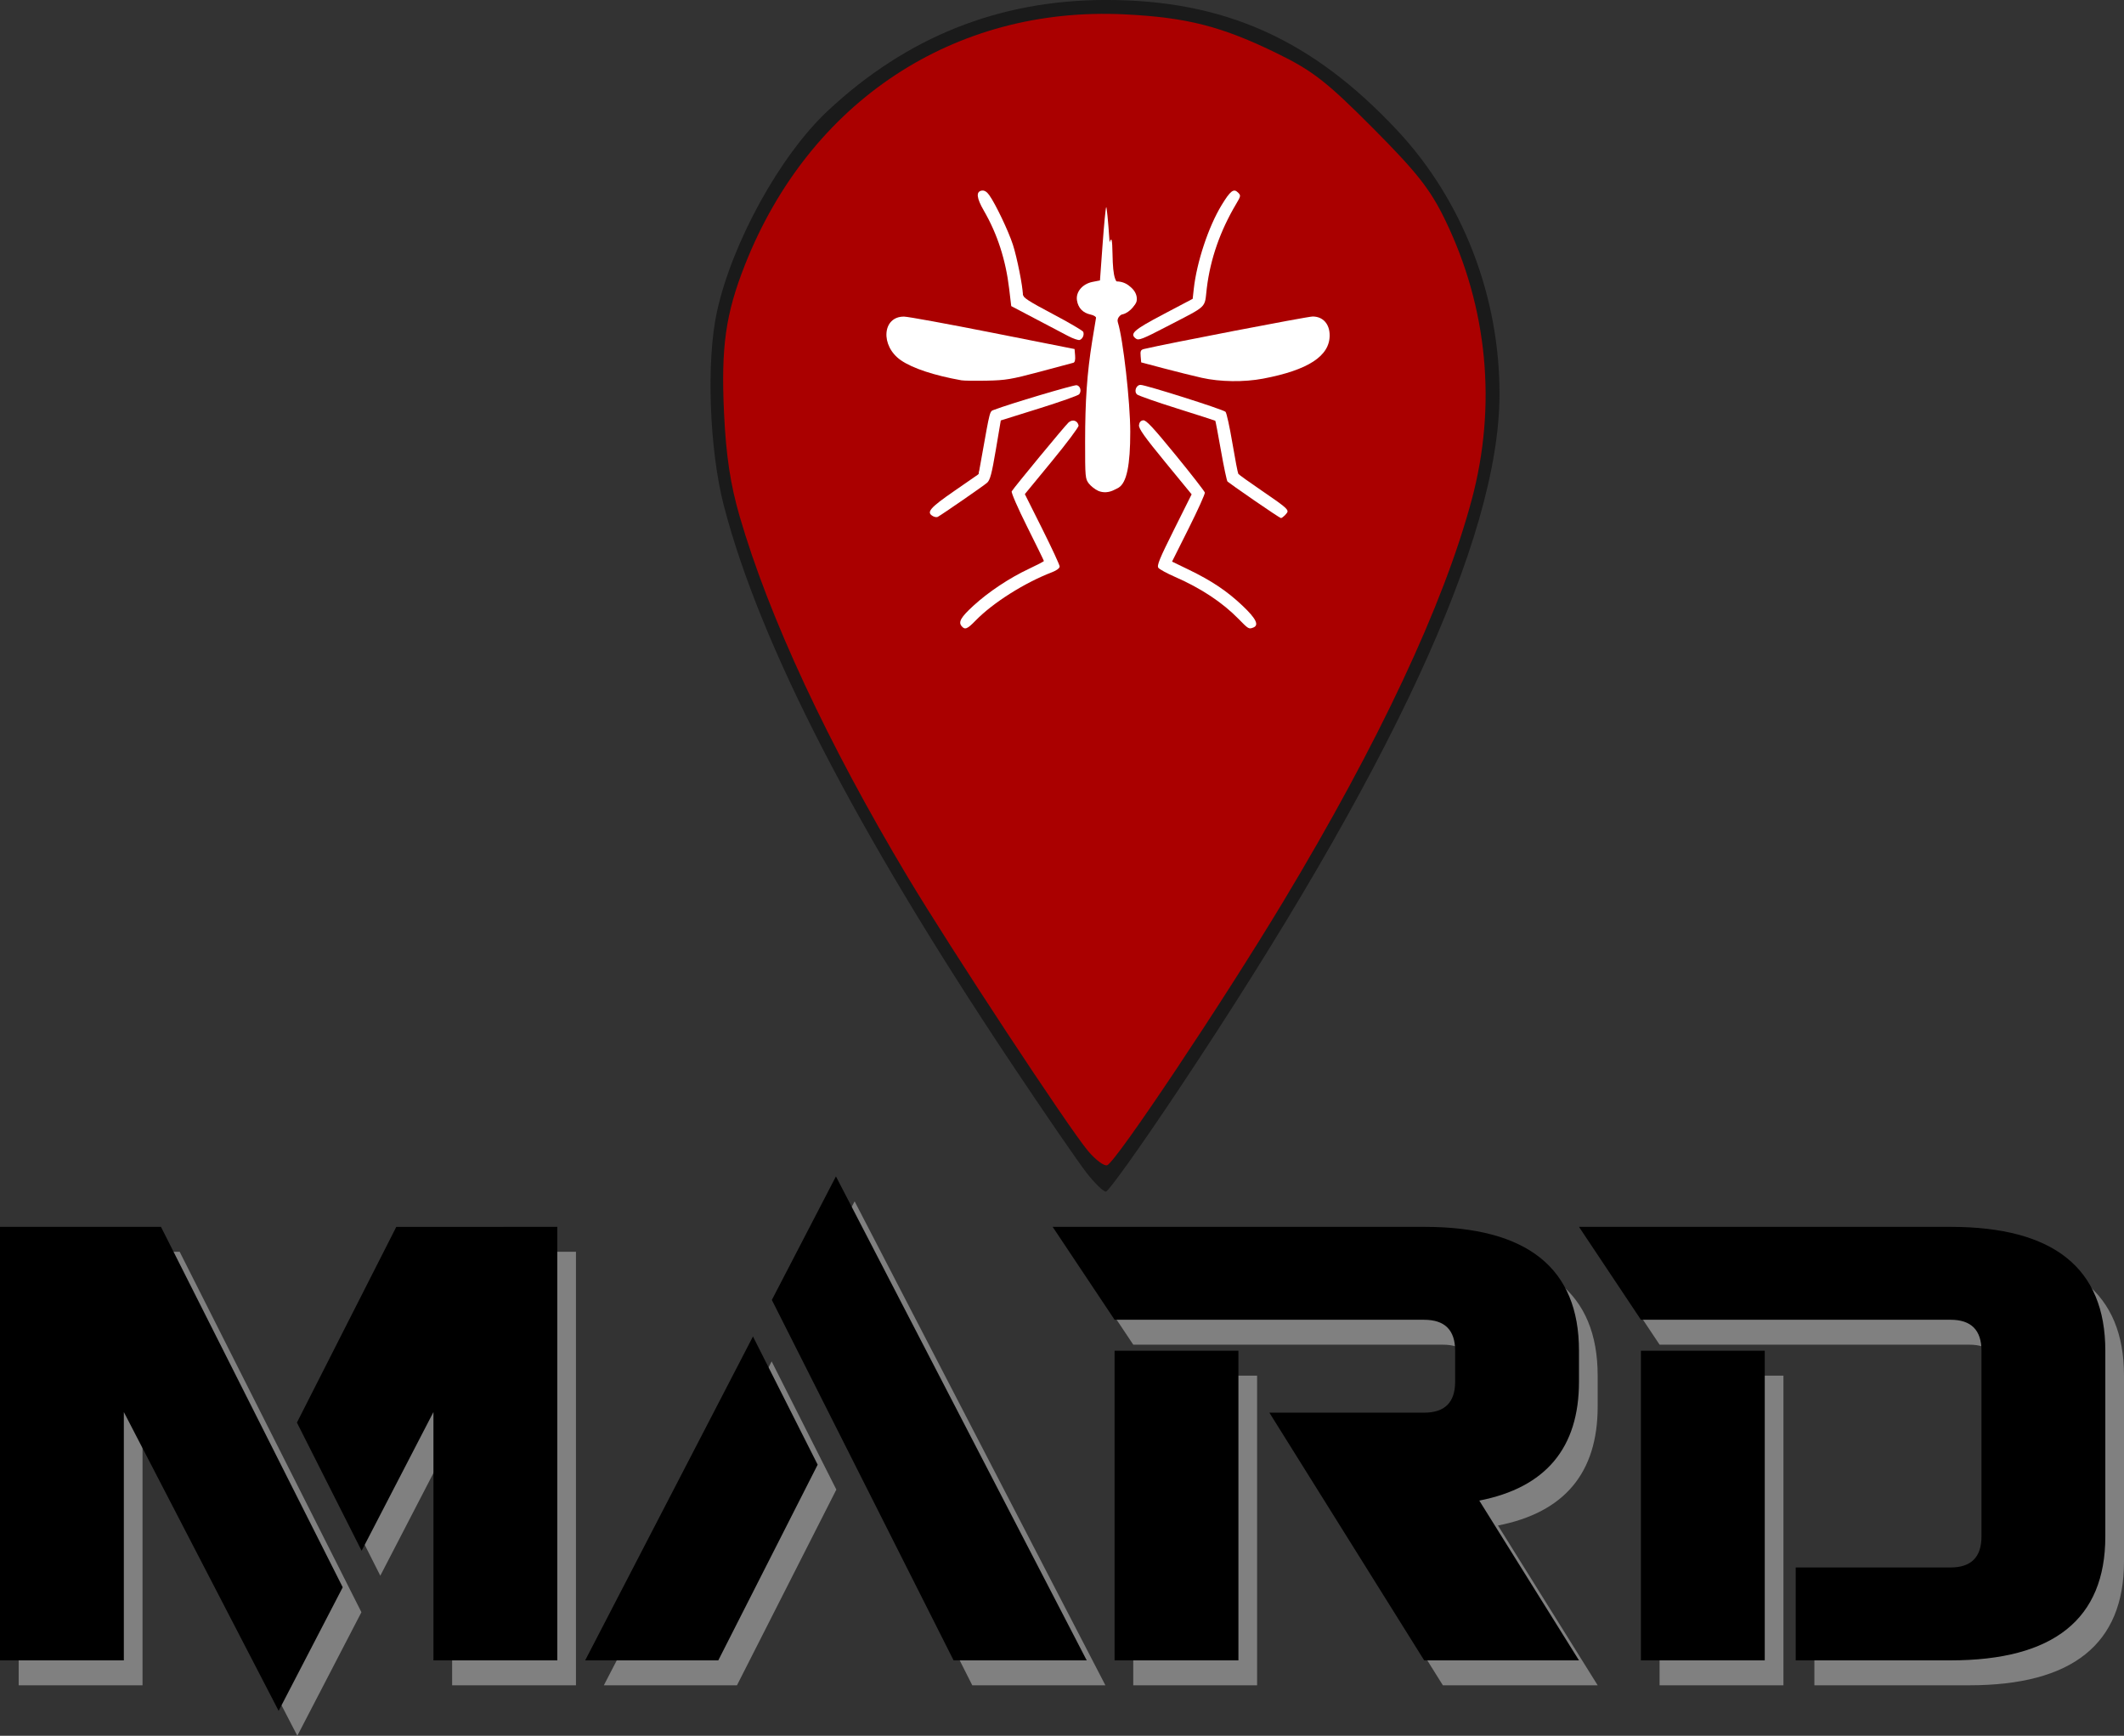 <?xml version="1.0" encoding="UTF-8" standalone="no"?>
<!-- Created with Inkscape (http://www.inkscape.org/) -->

<svg
   width="180.45mm"
   height="147.446mm"
   viewBox="0 0 180.45 147.446"
   version="1.1"
   id="svg3257"
   xml:space="preserve"
   inkscape:version="1.2.1 (9c6d41e410, 2022-07-14)"
   sodipodi:docname="mardss.svg"
   inkscape:export-filename="mards2.svg"
   inkscape:export-xdpi="96"
   inkscape:export-ydpi="96"
   xmlns:inkscape="http://www.inkscape.org/namespaces/inkscape"
   xmlns:sodipodi="http://sodipodi.sourceforge.net/DTD/sodipodi-0.dtd"
   xmlns="http://www.w3.org/2000/svg"
   xmlns:svg="http://www.w3.org/2000/svg"><rect x="0" y="0" width="180.45" height="147.446" fill="#333333" stroke="none"/><sodipodi:namedview
     id="namedview3259"
     pagecolor="#505050"
     bordercolor="#eeeeee"
     borderopacity="1"
     inkscape:showpageshadow="0"
     inkscape:pageopacity="0"
     inkscape:pagecheckerboard="0"
     inkscape:deskcolor="#505050"
     inkscape:document-units="mm"
     showgrid="false"
     inkscape:zoom="0.58781078"
     inkscape:cx="355.5566"
     inkscape:cy="347.05046"
     inkscape:window-width="1301"
     inkscape:window-height="745"
     inkscape:window-x="-8"
     inkscape:window-y="-8"
     inkscape:window-maximized="1"
     inkscape:current-layer="g3428" /><defs
     id="defs3254" /><g
     inkscape:label="Camada 1"
     inkscape:groupmode="layer"
     id="layer1"
     transform="translate(-72.267,-40.607)"><g
       id="g3428"
       transform="translate(-41.702,13.973)"><path
         style="fill:#ffffff;stroke-width:4.249"
         d=""
         id="path3809"
         transform="matrix(0.265,0,0,0.265,41.702,-13.973)" /><path
         style="fill:#ffffff;stroke-width:4.249"
         d=""
         id="path3811"
         transform="matrix(0.265,0,0,0.265,41.702,-13.973)" /><path
         style="fill:#ffffff;stroke-width:4.249"
         d=""
         id="path3815"
         transform="matrix(0.265,0,0,0.265,41.702,-13.973)" /><path
         style="fill:#000000;stroke-width:8.439"
         d=""
         id="path3883"
         transform="matrix(0.265,0,0,0.265,41.702,-13.973)" /><g
         inkscape:label="Camada 1"
         id="layer1-0"
         transform="translate(61.527,2.623)"><g
           id="Help-3"
           transform="matrix(0.645,0,0,0.645,66.558,35.069)">
			
		<mask
   id="SVGID_1_-4"
   height="155.822"
   width="103.016"
   y="1.994"
   x="4.243"
   maskUnits="userSpaceOnUse">
		</mask>
		<g
   opacity="0.5"
   mask="url(#SVGID_1_-4)"
   id="g3399-1">
			<path
   d="m 106.03,64.673 c 0.18,-0.806 0.337,-1.62 0.477,-2.439 0.475,-2.634 0.753,-5.135 0.753,-7.434 0,-0.149 -0.017,-0.292 -0.022,-0.439 0.006,-0.287 0.022,-0.572 0.022,-0.859 0,-28.447 -23.062,-51.508 -51.508,-51.508 -28.447,0 -51.508,23.061 -51.508,51.508 0,0.284 0.017,0.563 0.021,0.846 C 4.26,54.5 4.243,54.646 4.243,54.8 c 0,34.263 51.508,103.02 51.508,103.02 0,0 40.504,-55.316 49.657,-90.638 0.176,-0.634 0.336,-1.275 0.486,-1.92 0.04,-0.2 0.09,-0.395 0.13,-0.589 z"
   id="path3397-7" />
		</g>
	
</g><g
           id="g3428-8"
           transform="translate(-41.702,13.973)"><path
             style="fill:#ffffff;stroke-width:4.249"
             d=""
             id="path3809-9"
             transform="matrix(0.265,0,0,0.265,41.702,-13.973)" /><path
             style="fill:#ffffff;stroke-width:4.249"
             d=""
             id="path3811-7"
             transform="matrix(0.265,0,0,0.265,41.702,-13.973)" /><path
             style="fill:#ffffff;stroke-width:4.249"
             d=""
             id="path3815-9"
             transform="matrix(0.265,0,0,0.265,41.702,-13.973)" /><path
             style="fill:#000000;stroke-width:8.439"
             d=""
             id="path3883-8"
             transform="matrix(0.265,0,0,0.265,41.702,-13.973)" /><path
             style="fill:#1a1a1a;stroke-width:3.238"
             d="m 186.452,109.658 c -0.692,-0.884 -3.573,-5.076 -6.402,-9.317 -13.228,-19.832 -21.35,-35.586 -24.407,-47.336 -1.234,-4.745 -1.507,-12.281 -0.595,-16.461 1.284,-5.89 5.366,-13.298 9.411,-17.083 6.719,-6.285 14.555,-9.413 23.607,-9.425 10.074,-0.013 17.555,3.335 24.808,11.102 5.542,5.934 8.691,14.09 8.664,22.442 -0.038,12.206 -9.175,31.933 -27.49,59.352 -3.061,4.582 -5.739,8.332 -5.952,8.332 -0.213,0 -0.953,-0.723 -1.646,-1.606 z"
             id="path3420" /><path
             style="fill:#aa0000;stroke-width:3.152"
             d="m 186.579,107.803 c -1.667,-1.978 -11.652,-17.145 -15.318,-23.266 -6.797,-11.351 -11.793,-22.072 -14.282,-30.651 -0.784,-2.703 -1.154,-5.154 -1.323,-8.757 -0.264,-5.638 0.132,-8.433 1.784,-12.611 5.487,-13.868 17.775,-21.972 32.237,-21.261 5.311,0.261 8.262,1.016 12.967,3.316 3.026,1.479 4.217,2.408 8.135,6.344 3.744,3.76 4.876,5.198 6.134,7.79 3.621,7.457 4.412,15.785 2.259,23.802 -2.397,8.93 -7.869,20.591 -16.006,34.113 -5.158,8.571 -14.235,22.159 -14.963,22.399 -0.258,0.085 -0.99,-0.463 -1.626,-1.218 z"
             id="path3424" /><g
             id="g3966"
             transform="translate(-55.905,3.224)"><g
               id="g3940"
               transform="translate(0.529,-1.766)"
               style="fill:#ffffff"><g
                 id="g3915"
                 style="fill:#ffffff"><g
                   id="g3828"
                   transform="translate(72.293,-18.023)"
                   style="fill:#ffffff"><g
                     id="g3849"
                     transform="translate(-67.187,18.904)"
                     style="fill:#ffffff"><path
                       style="fill:#ffffff;stroke-width:4.249"
                       d="m 695.84,203.691 c -8.74,-1.555 -15.67,-3.845 -19.4,-6.411 -6.71,-4.616 -6.016,-14.117 1.023,-14.01 1.297,0.02 14.119,2.367 28.494,5.215 l 26.136,5.179 0.175,2.096 c 0.114,1.369 -0.081,2.169 -0.562,2.308 -0.405,0.116 -5.29,1.423 -10.854,2.904 -9.037,2.405 -10.837,2.707 -16.862,2.83 -3.71,0.076 -7.377,0.025 -8.15,-0.112 z"
                       id="path3741"
                       transform="matrix(0.265,0,0,0.265,41.702,-13.973)" /><path
                       style="fill:#ffffff;stroke-width:4.249"
                       d="m 772.844,202.879 c -2.628,-0.59 -8.066,-1.942 -12.084,-3.004 l -7.307,-1.931 -0.173,-1.996 c -0.147,-1.69 0.025,-2.043 1.124,-2.307 6.807,-1.631 52.358,-10.406 54.017,-10.406 3.301,0 5.455,2.391 5.455,6.056 0,6.628 -6.918,11.124 -21.322,13.857 -6.142,1.165 -13.79,1.061 -19.709,-0.269 z"
                       id="path3805"
                       transform="matrix(0.265,0,0,0.265,41.702,-13.973)" /><g
                       id="g3837"
                       style="fill:#ffffff"><path
                         style="fill:#ffffff;stroke-width:1.124"
                         d="m 237.704,49.386 c -0.252,-0.111 -0.604,-0.386 -0.781,-0.611 -0.307,-0.391 -0.322,-0.553 -0.32,-3.549 0.002,-3.501 0.165,-5.825 0.597,-8.528 0.16,-1 0.308,-1.898 0.329,-1.995 0.021,-0.097 -0.187,-0.225 -0.463,-0.285 -0.654,-0.142 -1.049,-0.553 -1.154,-1.197 -0.117,-0.721 0.461,-1.408 1.328,-1.578 l 0.625,-0.123 0.223,-3.07 c 0.123,-1.689 0.26,-3.107 0.306,-3.152 0.045,-0.045 0.166,1.171 0.269,2.703 0.225,3.38 0.263,3.602 0.605,3.602 0.917,0 1.646,0.693 1.646,1.566 0,0.563 -0.744,1.26 -1.344,1.26 -0.415,0 -0.466,0.042 -0.401,0.335 0.594,2.7 0.87,4.448 1.005,6.358 0.169,2.391 0.077,6.277 -0.167,7.077 -0.306,1.002 -1.421,1.578 -2.302,1.191 z"
                         id="path3739" /><path
                         style="fill:#ffffff;stroke-width:4.249"
                         d="m 730.013,189.48 c -1.638,-0.862 -6.408,-3.371 -10.601,-5.574 l -7.623,-4.007 -0.653,-5.499 c -1.106,-9.31 -3.786,-17.597 -8.102,-25.05 -2.394,-4.135 -2.601,-6.197 -0.65,-6.475 0.807,-0.115 1.586,0.364 2.362,1.454 2.02,2.836 6.149,11.491 7.576,15.876 1.308,4.022 3.191,13.449 3.191,15.977 0,0.954 1.825,2.145 9.543,6.224 5.249,2.774 9.667,5.36 9.819,5.747 0.375,0.957 -0.173,2.238 -1.111,2.598 -0.425,0.163 -2.113,-0.409 -3.751,-1.271 z"
                         id="path3743"
                         transform="matrix(0.265,0,0,0.265,41.702,-13.973)" /><path
                         style="fill:#ffffff;stroke-width:4.249"
                         d="m 751.789,190.346 c -2.154,-1.575 -0.807,-2.776 8.796,-7.835 l 9.374,-4.939 0.356,-3.211 c 0.951,-8.574 4.71,-19.904 8.881,-26.768 2.845,-4.682 3.899,-5.497 5.298,-4.098 0.947,0.947 0.921,1.11 -0.586,3.644 -5.14,8.644 -8.289,17.677 -9.423,27.029 -0.807,6.656 0.632,5.284 -12.939,12.341 -7.571,3.937 -8.904,4.461 -9.757,3.838 z"
                         id="path3745"
                         transform="matrix(0.265,0,0,0.265,41.702,-13.973)" /><path
                         style="fill:#ffffff;stroke-width:4.249"
                         d="m 784.628,280.141 c -5.152,-5.267 -12.054,-9.832 -20.308,-13.43 -2.577,-1.123 -4.986,-2.435 -5.354,-2.915 -0.549,-0.715 0.355,-2.925 4.994,-12.217 l 5.664,-11.344 -8.512,-10.374 c -6.58,-8.019 -8.479,-10.693 -8.367,-11.779 0.098,-0.941 0.537,-1.461 1.33,-1.574 0.939,-0.134 3.092,2.166 10.398,11.108 5.068,6.202 9.291,11.628 9.385,12.058 0.094,0.429 -2.233,5.583 -5.171,11.453 l -5.342,10.672 5.33,2.577 c 7.399,3.577 12.355,6.903 17.334,11.633 4.294,4.079 5.318,6.186 3.369,6.933 -1.431,0.549 -1.535,0.488 -4.751,-2.8 z"
                         id="path3801"
                         transform="matrix(0.265,0,0,0.265,41.702,-13.973)" /><path
                         style="fill:#ffffff;stroke-width:4.249"
                         d="m 695.863,282.466 c -1.094,-1.318 -0.196,-2.86 3.803,-6.526 4.812,-4.412 11.568,-8.905 17.736,-11.795 2.671,-1.251 4.856,-2.392 4.856,-2.535 0,-0.143 -2.41,-5.075 -5.356,-10.96 -2.972,-5.938 -5.179,-11.001 -4.959,-11.376 0.731,-1.245 17.043,-21.001 18.216,-22.063 1.258,-1.138 2.904,-0.638 3.223,0.979 0.09,0.456 -3.75,5.588 -8.533,11.404 l -8.697,10.574 5.582,11.154 c 3.07,6.135 5.582,11.556 5.582,12.048 0,0.533 -0.965,1.264 -2.389,1.811 -8.879,3.408 -19.001,9.805 -24.567,15.527 -2.679,2.754 -3.429,3.047 -4.498,1.76 z"
                         id="path3803"
                         transform="matrix(0.265,0,0,0.265,41.702,-13.973)" /><path
                         style="fill:#ffffff;stroke-width:4.249"
                         d="m 686.695,247.236 c -2.218,-1.241 -1.061,-2.608 6.831,-8.069 l 7.802,-5.399 0.927,-5.172 c 2.876,-16.051 2.557,-14.866 4.174,-15.497 4.526,-1.766 25.481,-8.006 26.334,-7.842 1.183,0.228 1.643,1.899 0.802,2.912 -0.324,0.391 -6.11,2.436 -12.856,4.545 l -12.267,3.835 -1.6,9.454 c -1.296,7.655 -1.826,9.657 -2.788,10.519 -1.014,0.91 -14.14,9.985 -15.813,10.934 -0.316,0.179 -1.011,0.081 -1.546,-0.218 z"
                         id="path3807"
                         transform="matrix(0.265,0,0,0.265,41.702,-13.973)" /><path
                         style="fill:#ffffff;stroke-width:4.249"
                         d="m 789.706,242.195 c -4.482,-3.092 -8.343,-5.814 -8.578,-6.05 -0.236,-0.235 -1.179,-4.686 -2.097,-9.89 -0.918,-5.204 -1.736,-9.524 -1.82,-9.6 -0.083,-0.076 -5.59,-1.847 -12.236,-3.937 -6.646,-2.089 -12.427,-4.112 -12.845,-4.494 -1.065,-0.974 -0.294,-3.069 1.129,-3.069 1.654,0 26.498,7.876 27.233,8.633 0.342,0.352 1.332,4.867 2.201,10.032 0.868,5.165 1.727,9.605 1.908,9.866 0.181,0.261 3.617,2.721 7.636,5.467 6.95,4.748 8.122,5.694 8.141,6.572 0.011,0.505 -1.653,2.155 -2.139,2.12 -0.21,-0.015 -4.049,-2.557 -8.531,-5.649 z"
                         id="path3817"
                         transform="matrix(0.265,0,0,0.265,41.702,-13.973)" /></g></g></g><path
                   style="fill:#ffffff;stroke-width:8.439"
                   d="m 758.28,240.926 c -2.518,-2.518 -1.328,-42.62 1.555,-52.438 0.351,-1.195 -0.271,-2.123 -1.733,-2.588 -2.755,-0.874 -4.743,-4.251 -3.859,-6.554 0.354,-0.923 2.111,-2.189 3.904,-2.814 2.892,-1.008 3.272,-1.678 3.371,-5.939 0.061,-2.642 0.514,-6.059 1.005,-7.594 0.685,-2.14 0.92,-1.315 1.005,3.537 0.136,7.739 0.877,9.86 3.443,9.86 2.565,0 4.772,2.7 4.282,5.241 -0.212,1.099 -1.782,2.669 -3.49,3.487 -2.111,1.012 -2.915,2.086 -2.512,3.358 1.667,5.257 3.958,25.494 3.963,35.011 0.006,10.722 -1.138,16.272 -3.692,17.896 -2.011,1.278 -5.74,1.04 -7.243,-0.463 z"
                   id="path3871"
                   transform="matrix(0.265,0,0,0.265,41.702,-13.973)" /><path
                   style="fill:#ffffff;stroke-width:8.439"
                   d="m 808.726,244.503 -7.943,-5.456 -1.911,-9.838 -1.911,-9.838 -8.668,-2.617 c -10.974,-3.313 -17.64,-6.239 -16.218,-7.118 1.528,-0.944 25.328,6.787 26.852,8.722 0.68,0.864 1.893,5.409 2.696,10.099 l 1.459,8.528 7.631,5.568 c 6.81,4.969 9.244,7.643 6.794,7.466 -0.461,-0.033 -4.412,-2.516 -8.78,-5.517 z"
                   id="path3873"
                   transform="matrix(0.265,0,0,0.265,41.702,-13.973)" /><path
                   style="fill:#ffffff;stroke-width:8.439"
                   d="m 788.758,204.737 c -13.009,-3.139 -15.072,-3.881 -15.072,-5.422 0,-0.856 0.879,-1.819 1.954,-2.14 4.623,-1.381 49.083,-9.615 51.916,-9.615 4.39,0 6.16,4.034 3.785,8.626 -4.344,8.4 -25.555,12.66 -42.582,8.551 z"
                   id="path3875"
                   transform="matrix(0.265,0,0,0.265,41.702,-13.973)" /><path
                   style="fill:#ffffff;stroke-width:8.439"
                   d="m 715.632,284.608 c 0,-2.12 8.759,-9.264 17.807,-14.523 l 8.799,-5.115 -4.93,-10.374 c -2.711,-5.706 -4.93,-10.866 -4.93,-11.467 0,-1.256 16.495,-21.328 17.989,-21.89 2.406,-0.904 0.424,2.283 -7.386,11.879 l -8.376,10.291 5.585,11.13 c 3.072,6.122 5.585,11.365 5.585,11.652 0,0.287 -4.038,2.623 -8.973,5.19 -4.935,2.568 -11.415,6.863 -14.399,9.546 -5.647,5.077 -6.772,5.688 -6.772,3.68 z"
                   id="path3877"
                   transform="matrix(0.265,0,0,0.265,41.702,-13.973)" /><path
                   style="fill:#ffffff;stroke-width:8.439"
                   d="m 708.074,204.872 c -11.707,-3.278 -16.258,-7.055 -15.686,-13.021 0.301,-3.145 0.846,-3.789 3.458,-4.089 2.568,-0.295 47.103,7.543 53.559,9.426 4.335,1.265 1.615,3.514 -7.257,6 -11.507,3.226 -26.006,3.942 -34.073,1.683 z"
                   id="path3879"
                   transform="matrix(0.265,0,0,0.265,41.702,-13.973)" /><path
                   style="fill:#ffffff;stroke-width:8.439"
                   d="m 741.251,187.888 -9.549,-5.19 -1.32,-8.295 c -0.726,-4.562 -3.086,-12.406 -5.244,-17.432 -4.288,-9.983 -4.697,-11.635 -2.415,-9.741 2.655,2.204 8.558,16.399 10.307,24.787 0.931,4.467 1.932,8.508 2.224,8.98 0.292,0.472 4.536,3.021 9.433,5.664 8.389,4.528 10.71,6.522 7.509,6.448 -0.768,-0.018 -5.692,-2.368 -10.944,-5.222 z"
                   id="path3881"
                   transform="matrix(0.265,0,0,0.265,41.702,-13.973)" /><path
                   style="fill:#ffffff;stroke-width:5.224"
                   d="m 802.813,282.038 c -5.274,-4.906 -9.44,-7.668 -18.207,-12.068 l -6.398,-3.211 0.946,-2.237 c 0.521,-1.23 3.056,-6.459 5.635,-11.619 l 4.689,-9.383 -7.336,-8.932 c -7.584,-9.235 -10.099,-13.01 -9.24,-13.869 0.774,-0.774 4.809,3.431 12.653,13.183 5.608,6.972 7.092,9.252 6.745,10.367 -0.244,0.786 -2.58,5.702 -5.19,10.923 -2.61,5.222 -4.746,9.65 -4.746,9.841 0,0.191 2.566,1.637 5.702,3.213 7.462,3.75 12.729,7.37 17.495,12.022 3.663,3.577 4.339,5.092 2.538,5.692 -0.433,0.144 -2.812,-1.621 -5.287,-3.923 z"
                   id="path3885"
                   transform="matrix(0.265,0,0,0.265,41.702,-13.973)" /><path
                   style="fill:#ffffff;stroke-width:5.224"
                   d="m 770.99,192.872 c -0.581,-0.94 3.124,-3.503 11.454,-7.923 l 7.335,-3.892 0.473,-4.654 c 0.815,-8.02 6.401,-22.819 10.756,-28.499 1.015,-1.323 1.515,-1.538 2.139,-0.917 0.624,0.622 -0.007,2.476 -2.706,7.948 -3.713,7.53 -5.866,14.408 -6.963,22.241 -0.365,2.605 -1.168,5.296 -1.786,5.978 -1.17,1.293 -18.304,10.364 -19.577,10.364 -0.4,0 -0.907,-0.291 -1.127,-0.646 z"
                   id="path3887"
                   transform="matrix(0.265,0,0,0.265,41.702,-13.973)" /><path
                   style="fill:#ffffff;stroke-width:5.224"
                   d="m 705.649,249.186 c 0,-0.553 3.188,-3.252 7.084,-5.997 3.896,-2.745 7.32,-5.188 7.608,-5.428 0.288,-0.24 1.38,-4.919 2.426,-10.398 l 1.902,-9.962 3.449,-1.282 c 4.019,-1.494 20.787,-6.529 22.776,-6.838 0.832,-0.129 1.45,0.24 1.597,0.954 0.195,0.949 -2.098,1.928 -12.375,5.281 l -12.615,4.116 -1.624,8.88 c -0.893,4.884 -2.034,9.506 -2.535,10.27 -1.178,1.797 -15.159,11.411 -16.596,11.411 -0.603,0 -1.096,-0.452 -1.096,-1.005 z"
                   id="path3889"
                   transform="matrix(0.265,0,0,0.265,41.702,-13.973)" /><path
                   style="fill:#ffffff;stroke-width:5.224"
                   d="m 707.443,248.042 c 0.999,-1.106 7.581,-6.06 13.275,-9.99 0.115,-0.08 1.139,-4.61 2.276,-10.067 1.137,-5.457 2.286,-10.119 2.555,-10.36 1.153,-1.032 25.725,-8.432 26.251,-7.906 0.855,0.855 -1.589,1.951 -12.553,5.631 l -12.045,4.042 -1.527,7.969 c -2.224,11.604 -2.189,11.547 -10.661,17.212 -7.438,4.974 -9.986,6.14 -7.572,3.467 z"
                   id="path3891"
                   transform="matrix(0.265,0,0,0.265,41.702,-13.973)" /></g></g></g><g
             aria-label="MARD"
             id="text4051"
             style="font-size:53.869px;font-family:Revamped;-inkscape-font-specification:Revamped;fill:#808080;stroke-width:33.934"><path
               d="m 106.252,132.1 v 21.095 H 95.731 v -36.825 h 13.678 l 15.44,30.617 -5.445,10.495 z m 36.825,-15.729 v 36.825 H 132.556 v -21.095 l -6.102,11.784 -5.497,-10.89 8.443,-16.624 z"
               id="path1000" /><path
               d="m 161.305,122.578 5.445,-10.495 21.306,41.112 h -11.31 z m 3.893,13.993 -8.443,16.624 h -11.31 l 14.256,-27.513 z"
               id="path1002" /><path
               d="m 200.944,153.195 h -10.521 v -26.303 h 10.521 z m 15.782,-28.934 h -26.303 l -5.261,-7.891 h 31.564 q 13.152,0 13.152,10.521 v 2.63 q 0,8.443 -8.47,10.1 l 8.47,13.573 H 216.726 L 203.575,132.152 h 13.152 q 2.63,0 2.63,-2.63 v -2.63 q 0,-2.63 -2.63,-2.63 z"
               id="path1004" /><path
               d="m 245.66,153.195 h -10.521 v -26.303 h 10.521 z m 15.782,-28.934 h -26.303 l -5.261,-7.891 h 31.564 q 13.152,0 13.152,10.521 v 15.782 q 0,10.521 -13.152,10.521 h -13.152 v -7.891 h 13.152 q 2.63,0 2.63,-2.63 v -15.782 q 0,-2.63 -2.63,-2.63 z"
               id="path1006" /></g><g
             aria-label="MARD"
             id="text4051-6"
             style="font-size:53.869px;font-family:Revamped;-inkscape-font-specification:Revamped;stroke-width:33.934"><path
               d="m 104.665,129.983 v 21.095 H 94.143 v -36.825 h 13.678 l 15.44,30.617 -5.445,10.495 z m 36.825,-15.729 v 36.825 H 130.968 v -21.095 l -6.102,11.784 -5.497,-10.89 8.443,-16.624 z"
               id="path1009" /><path
               d="m 159.718,120.461 5.445,-10.495 21.306,41.112 h -11.31 z m 3.893,13.993 -8.443,16.624 h -11.31 l 14.256,-27.513 z"
               id="path1011" /><path
               d="m 199.357,151.078 h -10.521 v -26.303 h 10.521 z m 15.782,-28.934 h -26.303 l -5.261,-7.891 h 31.564 q 13.152,0 13.152,10.521 v 2.63 q 0,8.443 -8.47,10.101 l 8.47,13.573 H 215.139 L 201.987,130.036 h 13.152 q 2.63,0 2.63,-2.63 v -2.63 q 0,-2.63 -2.63,-2.63 z"
               id="path1013" /><path
               d="m 244.073,151.078 h -10.521 v -26.303 h 10.521 z m 15.782,-28.934 h -26.303 l -5.261,-7.891 h 31.564 q 13.152,0 13.152,10.521 v 15.782 q 0,10.521 -13.152,10.521 h -13.152 v -7.891 h 13.152 q 2.63,0 2.63,-2.63 v -15.782 q 0,-2.63 -2.63,-2.63 z"
               id="path1015" /></g></g></g></g></g></svg>
